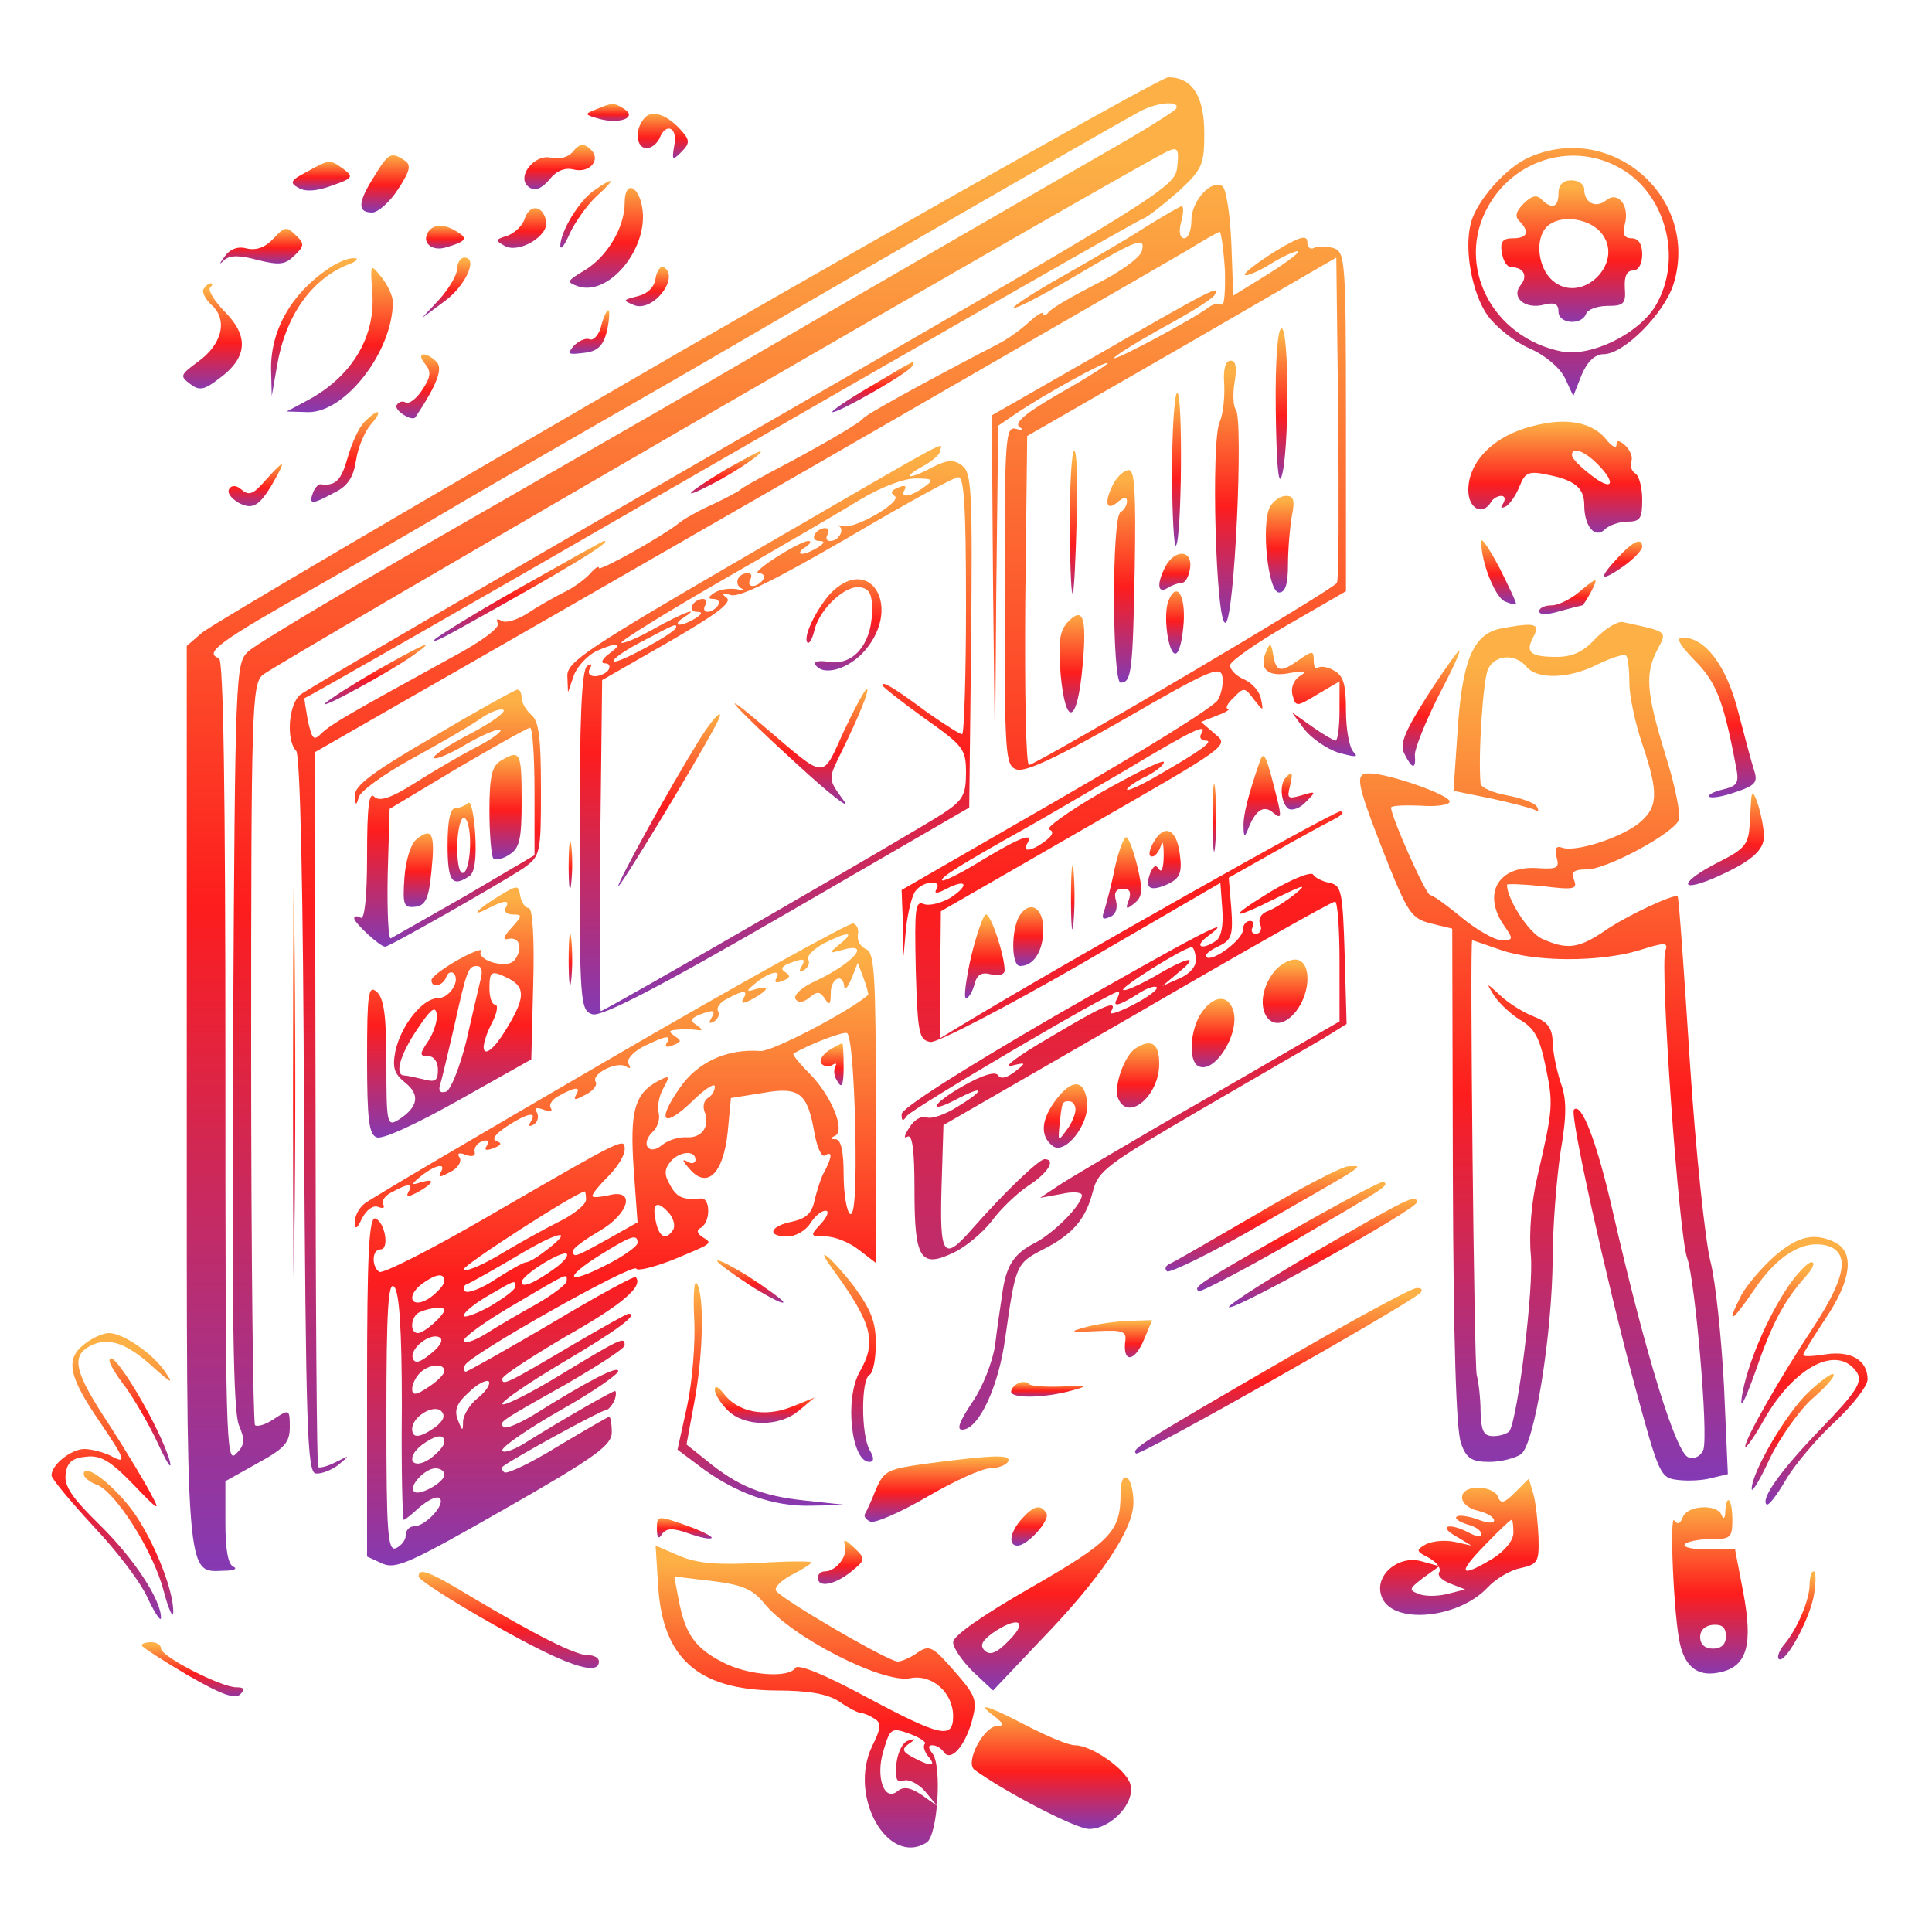 <?xml version="1.0" standalone="no"?>
<!DOCTYPE svg PUBLIC "-//W3C//DTD SVG 20010904//EN"
 "http://www.w3.org/TR/2001/REC-SVG-20010904/DTD/svg10.dtd">
<svg version="1.0" xmlns="http://www.w3.org/2000/svg"
 width="300pt" height="300pt" viewBox="0 0 300 300"
 preserveAspectRatio="xMidYMid meet">
<linearGradient id="myGradient" gradientTransform="rotate(90)">
    <stop offset="0%" stop-color="rgba(131,58,180,1)"/>
    <stop offset="45%" stop-color="rgba(253,29,29,1)"/>
    <stop offset="95%" stop-color="rgba(252,176,69,1)"/>
  </linearGradient>
<g transform="translate(0,300) scale(0.1,-0.1)"
fill="url('#myGradient')" stroke="none">
<path d="M1065 2459 c-401 -232 -740 -431 -752 -442 l-23 -20 0 -697 c0 -764
-2 -741 58 -739 15 0 21 3 15 6 -9 3 -13 27 -13 69 l0 64 50 28 c42 23 50 32
50 56 0 28 -1 28 -24 13 -13 -9 -26 -13 -30 -10 -3 4 -6 264 -6 578 0 532 1
573 18 587 18 16 1379 804 1407 814 14 6 16 1 13 -25 -3 -32 -20 -42 -674
-419 -369 -213 -679 -393 -688 -401 -18 -15 -22 -71 -6 -87 6 -6 11 -217 12
-564 3 -487 5 -555 18 -558 9 -1 24 5 35 13 19 16 19 16 -3 5 -13 -7 -26 -10
-28 -8 -2 3 -4 253 -4 557 l-1 553 143 82 c79 45 373 214 653 375 281 162 531
306 558 322 26 16 49 29 51 29 2 0 6 -27 8 -59 1 -33 -1 -57 -5 -54 -4 3 -13
1 -20 -4 -23 -18 -147 -84 -147 -79 0 3 34 24 75 47 41 22 78 45 81 51 11 17
-5 9 -180 -92 l-166 -95 2 -265 3 -265 2 257 3 257 28 19 c41 28 142 84 142
78 0 -2 -34 -24 -75 -47 -52 -30 -71 -46 -62 -52 8 -6 7 -7 -5 -3 -17 5 -18
-12 -18 -259 0 -252 1 -264 19 -270 14 -4 65 20 168 79 128 74 148 83 151 66
2 -10 -1 -27 -7 -37 -5 -10 -118 -80 -250 -156 l-241 -139 2 -51 1 -52 4 45
c3 24 9 50 15 57 13 16 42 17 32 2 -4 -7 1 -7 16 1 31 16 36 6 6 -14 -14 -8
-32 -13 -41 -10 -14 6 -15 -6 -13 -102 3 -100 5 -109 23 -112 11 -1 115 53
235 122 l215 125 3 -41 c2 -26 -2 -44 -10 -49 -22 -15 -34 -9 -14 6 52 39 -17
3 -235 -122 -145 -84 -239 -144 -239 -153 0 -11 2 -12 8 -3 7 11 316 193 328
193 3 0 2 -4 -1 -10 -9 -15 2 -12 31 6 13 9 27 14 30 11 3 -3 -13 -15 -36 -27
-23 -12 -39 -17 -35 -11 12 20 -10 11 -95 -40 -47 -27 -74 -47 -60 -44 24 6
24 5 6 -9 -13 -10 -22 -12 -26 -6 -4 7 -24 1 -54 -16 -51 -29 -57 -46 -7 -19
41 21 40 12 -3 -14 -19 -12 -40 -19 -47 -16 -8 3 -20 -4 -27 -16 -8 -12 -9
-18 -3 -14 8 4 11 -22 11 -83 0 -107 9 -122 61 -97 19 9 45 31 59 49 13 18 39
43 57 55 31 20 43 41 25 41 -9 0 -64 -53 -114 -110 -43 -49 -49 -40 -46 66 l3
97 300 173 c165 96 303 174 308 174 4 0 7 -42 7 -93 l0 -93 -202 -117 c-112
-64 -216 -126 -233 -137 l-30 -20 33 6 c17 4 32 3 32 -2 -1 -16 -44 -59 -73
-74 -33 -17 -45 -35 -51 -81 -3 -19 -8 -54 -11 -79 -4 -25 -19 -64 -35 -87
-20 -30 -25 -43 -16 -43 26 0 57 68 67 143 16 113 17 115 57 136 48 24 68 48
79 91 8 32 22 42 164 125 86 50 172 100 193 112 l37 23 -3 107 c-3 99 -5 108
-23 112 -11 2 -23 8 -26 13 -3 5 -33 -7 -65 -26 -69 -42 -65 -47 9 -10 43 21
48 22 27 5 -14 -11 -33 -23 -42 -26 -10 -4 -15 -12 -11 -21 3 -7 0 -14 -7 -14
-6 0 -8 5 -5 10 3 6 1 10 -4 10 -6 0 -11 -6 -11 -14 0 -15 -48 -51 -57 -42 -3
3 5 10 18 16 21 10 24 16 21 59 l-4 48 69 39 c37 21 79 44 93 51 14 7 19 13
11 13 -11 0 -431 -237 -588 -332 l-33 -20 0 99 1 98 224 129 c223 128 224 128
202 146 l-22 19 25 10 c14 5 21 10 17 10 -5 1 -1 9 9 18 15 16 17 16 31 -3 15
-19 15 -19 11 1 -2 11 -13 24 -26 30 -12 5 -22 15 -22 22 0 6 41 35 90 63 l90
52 0 263 c0 254 -1 264 -20 270 -11 3 -24 3 -30 0 -5 -3 -10 1 -10 9 0 12 -12
9 -51 -15 -27 -17 -48 -33 -46 -36 3 -2 20 5 38 16 19 12 39 21 44 21 6 0 -15
-16 -45 -35 l-55 -34 -3 82 c-2 45 -8 84 -14 88 -17 11 -48 -23 -48 -53 0 -16
-5 -28 -11 -28 -7 0 -9 10 -5 25 4 14 4 25 1 25 -2 0 -28 -15 -57 -33 -29 -19
-88 -53 -130 -77 -43 -24 -76 -46 -74 -48 3 -2 42 18 88 45 105 62 117 67 111
43 -3 -10 -34 -33 -71 -51 -37 -19 -70 -38 -74 -44 -4 -5 -8 -6 -8 -2 0 4 -10
-2 -22 -13 -13 -12 -34 -27 -48 -34 -121 -63 -206 -110 -210 -116 -5 -7 -70
-45 -145 -84 -22 -12 -42 -23 -45 -26 -3 -3 -22 -13 -43 -23 -21 -9 -43 -22
-50 -27 -23 -20 -127 -78 -127 -72 0 4 -6 0 -13 -8 -7 -8 -25 -22 -42 -30 -16
-8 -42 -23 -57 -33 -16 -10 -33 -15 -39 -11 -7 4 -9 3 -6 -4 4 -6 -25 -28 -70
-52 -164 -90 -188 -104 -203 -118 -13 -13 -15 -11 -22 19 -3 19 -6 34 -5 35 8
3 279 158 497 284 521 300 795 457 806 461 6 2 30 21 53 41 38 35 41 42 41 91
0 58 -19 87 -56 87 -10 0 -347 -190 -749 -421z m761 372 c-3 -4 -47 -32 -98
-61 -101 -58 -449 -259 -648 -375 -69 -40 -249 -143 -400 -230 -151 -87 -284
-166 -295 -177 -19 -18 -20 -33 -23 -595 -2 -427 0 -585 9 -606 10 -24 9 -31
-5 -45 -15 -15 -16 26 -16 608 0 420 -3 626 -10 628 -24 8 -1 25 153 112 89
51 182 105 207 120 25 15 110 64 190 110 80 46 197 113 260 150 216 126 595
344 620 357 28 15 64 17 56 4z m250 -736 c-3 -9 -442 -268 -478 -283 -5 -2 -7
112 -6 254 l3 257 240 138 240 139 3 -247 c1 -136 1 -252 -2 -258z m-211 -235
c-3 -5 0 -10 7 -10 14 0 -6 -15 -74 -54 -27 -16 -48 -25 -48 -22 0 3 14 13 31
21 17 9 28 19 26 22 -3 3 -47 -19 -98 -48 -50 -29 -86 -55 -80 -57 8 -3 6 -9
-6 -18 -21 -16 -37 -18 -28 -4 11 18 -9 11 -69 -25 -32 -20 -60 -34 -63 -32
-4 4 33 27 128 80 25 14 95 55 155 90 110 66 130 75 119 57z m-8 -349 c1 -11
-9 -23 -25 -30 l-27 -12 25 21 c35 28 15 25 -37 -6 -25 -14 -47 -24 -49 -21
-4 4 93 65 106 66 3 1 6 -7 7 -18z"/>
<path d="M1981 2363 c1 -80 4 -119 9 -103 12 37 12 230 0 230 -6 0 -10 -49 -9
-127z"/>
<path d="M1901 2403 c1 -21 -2 -47 -7 -58 -14 -30 -6 -317 9 -312 14 4 28 316
16 331 -4 4 -5 24 -2 42 4 23 2 34 -6 34 -8 0 -12 -13 -10 -37z"/>
<path d="M1820 2268 c0 -67 3 -119 6 -115 9 9 11 237 2 237 -4 0 -8 -55 -8
-122z"/>
<path d="M1661 2178 c2 -140 7 -131 11 20 2 56 0 102 -4 102 -4 0 -7 -55 -7
-122z"/>
<path d="M1730 2251 c-16 -30 -13 -46 5 -31 9 8 15 9 15 2 0 -6 -4 -14 -10
-17 -14 -8 -13 -265 0 -265 17 0 19 16 22 178 2 115 0 152 -9 152 -7 0 -17 -9
-23 -19z"/>
<path d="M1972 2213 c-14 -27 -3 -133 14 -133 10 0 14 13 14 44 0 24 3 58 6
75 5 24 3 31 -9 31 -9 0 -20 -8 -25 -17z"/>
<path d="M1810 2121 c-14 -27 -13 -44 3 -34 6 4 17 8 22 8 6 0 11 10 13 23 4
28 -23 30 -38 3z"/>
<path d="M1814 2066 c-8 -22 0 -81 11 -81 6 0 11 21 13 48 3 45 -12 65 -24 33z"/>
<path d="M1657 2033 c-12 -14 -14 -31 -10 -81 8 -83 26 -76 34 14 7 76 1 94
-24 67z"/>
<path d="M925 2830 c-18 -7 -18 -8 7 -15 32 -8 58 3 37 16 -16 10 -18 10 -44
-1z"/>
<path d="M1002 2818 c-17 -17 -15 -48 2 -48 8 0 16 7 20 15 10 26 29 17 23
-11 -4 -23 -3 -24 11 -10 13 13 13 18 2 31 -22 26 -46 35 -58 23z"/>
<path d="M890 2765 c-7 -9 -21 -13 -34 -10 -27 7 -56 -32 -34 -46 9 -6 19 -2
31 12 11 14 24 19 37 16 26 -7 45 16 26 32 -10 9 -16 8 -26 -4z"/>
<path d="M2375 2756 c-37 -16 -82 -68 -91 -102 -11 -42 2 -110 26 -144 13 -18
42 -41 65 -51 25 -11 47 -30 55 -46 l13 -28 13 33 c9 21 21 32 34 32 32 0 95
64 109 110 40 133 -96 252 -224 196z m135 -14 c76 -38 105 -144 60 -218 -27
-43 -99 -78 -144 -70 -109 21 -167 134 -115 226 40 71 127 99 199 62z"/>
<path d="M2420 2700 c0 -22 -10 -26 -27 -9 -7 7 -15 5 -27 -7 -12 -12 -14 -20
-7 -27 17 -17 13 -27 -10 -27 -15 0 -20 -5 -17 -22 2 -13 8 -23 15 -23 19 0
26 -14 14 -28 -15 -19 7 -38 37 -30 16 4 22 1 22 -11 0 -19 36 -22 43 -3 2 6
17 12 33 12 25 0 29 3 27 28 -1 18 3 27 13 27 8 0 14 10 14 25 0 16 -6 25 -16
25 -12 0 -15 6 -11 22 8 29 -11 52 -29 37 -16 -13 -34 -4 -34 17 0 8 -9 14
-20 14 -13 0 -20 -7 -20 -20z m65 -60 c41 -46 -29 -116 -75 -75 -22 20 -27 64
-8 83 19 19 63 14 83 -8z"/>
<path d="M581 2726 c-26 -41 -26 -56 -3 -56 9 0 28 17 40 36 19 29 21 38 10
45 -21 14 -25 11 -47 -25z"/>
<path d="M476 2733 c-25 -13 -27 -17 -12 -25 11 -6 28 -5 52 4 32 11 33 14 18
25 -22 16 -22 16 -58 -4z"/>
<path d="M922 2704 c-23 -16 -52 -64 -52 -86 1 -7 7 2 15 20 8 17 26 43 41 57
31 28 29 32 -4 9z"/>
<path d="M970 2685 c0 -38 -27 -83 -61 -104 -30 -18 -30 -19 -10 -26 46 -14
105 56 99 117 -4 39 -28 51 -28 13z"/>
<path d="M815 2661 c-3 -11 -16 -23 -27 -27 -19 -6 -20 -7 -4 -16 22 -12 69
16 64 39 -5 24 -25 27 -33 4z"/>
<path d="M425 2630 c-13 -14 -26 -19 -41 -16 -14 4 -26 0 -35 -12 -9 -12 -9
-14 -1 -6 9 8 24 8 53 0 33 -8 42 -7 56 7 16 15 16 19 2 32 -14 14 -17 13 -34
-5z"/>
<path d="M665 2640 c-11 -17 6 -31 28 -24 31 9 34 14 17 24 -20 13 -37 12 -45
0z"/>
<path d="M510 2583 c-59 -40 -91 -98 -89 -160 l1 -38 8 46 c13 78 53 135 110
158 14 5 18 10 10 10 -9 1 -27 -7 -40 -16z"/>
<path d="M710 2583 c0 -9 -12 -30 -27 -47 l-28 -30 35 26 c33 24 53 68 31 68
-6 0 -11 -8 -11 -17z"/>
<path d="M578 2547 c6 -70 -32 -133 -103 -170 l-30 -16 34 -1 c58 0 131 95
131 171 0 9 -8 27 -18 39 -17 21 -17 21 -14 -23z"/>
<path d="M1018 2568 c-2 -14 -12 -24 -28 -28 -23 -6 -24 -6 -5 -14 29 -11 71
43 46 59 -5 3 -11 -5 -13 -17z"/>
<path d="M316 2551 c-3 -4 3 -16 13 -25 25 -23 16 -61 -22 -88 -27 -20 -28
-22 -12 -34 14 -11 22 -10 45 8 44 32 47 65 10 103 -17 17 -27 34 -24 38 4 4
5 7 1 7 -3 0 -8 -4 -11 -9z"/>
<path d="M934 2496 c-3 -15 -12 -25 -18 -23 -6 3 -17 -2 -25 -10 -11 -13 -9
-14 15 -11 21 2 30 10 36 32 4 17 5 32 3 34 -2 2 -7 -8 -11 -22z"/>
<path d="M660 2435 c10 -12 9 -20 -4 -40 -9 -14 -21 -23 -26 -20 -5 3 -11 1
-14 -4 -5 -8 24 -26 29 -19 34 51 43 76 33 86 -17 17 -33 15 -18 -3z"/>
<path d="M1350 2399 c-36 -21 -62 -39 -57 -39 11 0 116 60 123 71 7 12 8 12
-66 -32z"/>
<path d="M566 2345 c-9 -9 -20 -34 -26 -55 -10 -36 -19 -45 -42 -42 -3 1 -9
-5 -12 -13 -7 -19 -2 -19 33 0 21 10 30 24 34 51 3 20 14 45 23 55 20 23 12
26 -10 4z"/>
<path d="M2368 2335 c-54 -17 -88 -55 -88 -96 0 -29 22 -40 35 -19 3 6 11 10
16 10 6 0 7 -5 3 -12 -5 -7 -3 -8 5 -4 7 5 16 19 21 32 8 20 14 23 42 17 42
-8 58 -20 58 -47 0 -34 17 -53 32 -38 6 6 22 12 35 12 20 0 23 5 23 34 0 19
-5 38 -11 41 -6 4 -8 12 -6 19 3 6 -2 17 -9 24 -10 9 -14 9 -14 1 0 -6 -8 -2
-17 10 -24 28 -68 34 -125 16z m112 -55 c31 -31 24 -44 -9 -18 -17 13 -30 26
-30 31 -1 14 19 7 39 -13z"/>
<path d="M1168 2142 c-258 -150 -288 -170 -287 -192 l1 -25 9 26 c5 14 21 31
35 38 34 15 43 13 20 -4 -11 -8 -14 -15 -7 -15 7 0 9 -4 6 -10 -3 -5 -13 -10
-21 -10 -9 0 -12 5 -8 12 4 7 3 8 -4 4 -9 -5 -12 -82 -12 -271 0 -253 1 -264
20 -270 14 -4 100 40 302 157 l283 164 3 259 c2 232 1 261 -14 272 -13 10 -23
9 -45 -2 -37 -20 -52 -19 -16 1 15 8 27 19 27 24 0 12 39 34 -292 -158z m266
101 c-21 -15 -38 -17 -29 -3 3 6 -1 7 -10 3 -11 -4 -13 -8 -6 -13 14 -8 -61
-52 -80 -47 -8 2 -11 2 -6 0 9 -6 -1 -23 -14 -23 -6 0 -7 5 -4 10 3 6 2 10 -4
10 -5 0 -13 -4 -16 -10 -3 -5 0 -10 7 -10 9 0 9 -3 -2 -10 -8 -5 -19 -10 -25
-10 -5 0 -3 5 5 10 8 5 11 10 5 10 -15 -1 -92 -50 -77 -50 7 0 10 -4 7 -10 -3
-5 -11 -10 -16 -10 -6 0 -7 5 -4 10 3 6 2 10 -4 10 -16 0 -22 -18 -9 -24 7 -3
4 -4 -7 -1 -11 2 -27 0 -35 -5 -11 -7 -11 -10 -2 -10 7 0 10 -4 7 -10 -3 -5
-11 -10 -16 -10 -6 0 -7 5 -4 10 3 6 2 10 -4 10 -5 0 -13 -4 -16 -10 -3 -5 0
-10 7 -10 9 0 9 -3 -2 -10 -8 -5 -19 -10 -25 -10 -5 0 -3 5 5 10 31 20 1 9
-44 -16 -26 -15 -49 -24 -51 -22 -3 2 68 46 158 98 89 51 185 107 214 125 30
18 66 32 84 32 29 0 30 -2 13 -14z m66 -183 c0 -110 -3 -200 -6 -200 -4 0 -27
15 -53 33 -54 40 -71 50 -71 43 0 -2 29 -25 65 -51 61 -43 65 -48 65 -85 0
-35 -5 -43 -37 -64 -43 -28 -524 -306 -530 -306 -2 0 -2 116 -1 257 l3 257
103 59 c76 44 100 62 90 69 -9 7 -7 8 7 4 14 -4 71 25 180 88 88 52 166 95
173 95 9 1 12 -45 12 -199z m-450 -34 c0 -8 -92 -58 -97 -53 -3 3 17 17 44 31
53 28 53 28 53 22z"/>
<path d="M1289 2078 c-22 -25 -43 -68 -35 -76 3 -2 8 7 11 21 9 33 49 70 72
65 14 -3 18 -12 17 -41 -2 -48 -29 -80 -66 -75 -15 3 -25 1 -22 -4 12 -19 53
-7 78 23 57 68 6 150 -55 87z"/>
<path d="M1310 1864 c-34 -75 -26 -75 -119 4 -85 73 -57 40 46 -54 53 -49 86
-74 73 -57 -24 33 -24 33 -6 70 30 61 47 103 42 103 -3 0 -19 -30 -36 -66z"/>
<path d="M1087 1853 c-46 -74 -127 -221 -127 -229 0 -7 115 182 151 249 18 33
-1 17 -24 -20z"/>
<path d="M1127 2271 c-60 -36 -74 -50 -22 -23 39 20 85 52 75 51 -3 0 -26 -13
-53 -28z"/>
<path d="M412 2254 c-18 -21 -25 -24 -36 -15 -9 8 -16 8 -20 2 -4 -6 3 -15 15
-22 23 -12 34 -4 60 44 13 24 8 21 -19 -9z"/>
<path d="M2300 2159 c0 -33 22 -87 37 -93 9 -4 16 -5 17 -4 1 2 -11 27 -26 57
-16 30 -28 48 -28 40z"/>
<path d="M810 2089 c-69 -39 -129 -76 -135 -82 -5 -6 10 1 35 15 175 97 243
139 228 138 -2 0 -59 -32 -128 -71z"/>
<path d="M2513 2135 c-32 -34 -29 -40 7 -15 17 12 30 26 30 31 0 15 -14 9 -37
-16z"/>
<path d="M2451 2080 c-13 -11 -32 -20 -42 -20 -10 0 -19 -4 -19 -9 0 -6 12 -6
32 0 18 5 34 9 35 9 1 0 7 9 13 20 13 25 11 25 -19 0z"/>
<path d="M2478 2009 c-19 -21 -36 -29 -61 -29 -41 0 -49 7 -36 31 11 21 3 23
-51 13 -43 -9 -60 -50 -67 -164 l-6 -88 59 -12 c32 -7 63 -15 68 -18 5 -3 6 0
2 6 -3 5 -24 13 -46 17 -22 4 -40 12 -41 18 -4 45 4 164 12 179 12 22 42 23
59 3 17 -21 68 -19 112 4 21 10 40 16 43 13 3 -3 5 -22 5 -42 0 -20 9 -63 20
-95 26 -77 25 -99 -6 -124 -30 -23 -99 -45 -119 -37 -9 3 -11 -2 -8 -15 5 -17
1 -19 -30 -17 -61 4 -86 -40 -51 -90 14 -20 14 -22 -4 -22 -11 0 -39 16 -62
35 -23 19 -45 35 -49 35 -7 0 -61 122 -61 136 0 3 20 4 45 3 25 -2 45 1 46 6
2 10 -92 43 -123 44 -25 1 -23 -11 21 -124 37 -93 42 -101 73 -109 l33 -8 1
-387 c1 -253 5 -395 13 -413 8 -23 17 -28 44 -28 18 0 40 6 49 12 21 17 48
184 49 304 0 49 6 123 12 164 10 59 10 83 0 110 -6 19 -12 47 -12 63 -1 21 -8
30 -28 38 -16 6 -39 20 -52 32 -24 22 -24 22 -11 1 8 -12 26 -29 41 -38 22
-13 30 -28 39 -72 12 -58 12 -64 -13 -172 -9 -38 -13 -87 -10 -120 5 -51 -20
-252 -33 -274 -3 -4 -14 -8 -25 -8 -15 0 -19 7 -20 38 0 20 -3 46 -6 57 -4 16
-11 675 -7 675 1 0 21 -7 44 -15 54 -19 153 -19 214 -1 41 13 47 13 42 0 -9
-22 21 -446 34 -478 12 -34 33 -272 25 -297 -4 -10 -13 -15 -23 -12 -19 5 -66
156 -118 383 -24 105 -48 169 -60 157 -7 -7 50 -263 94 -427 38 -140 40 -145
67 -148 15 -2 39 -1 53 3 l25 6 -6 137 c-4 75 -13 162 -21 193 -8 31 -23 171
-32 310 -9 140 -17 255 -19 257 -4 5 -80 -30 -114 -54 -40 -27 -58 -29 -96
-12 -21 9 -55 62 -55 84 0 2 25 1 55 -2 49 -6 55 -5 49 10 -5 12 0 16 20 16
31 0 135 56 143 77 3 8 -6 54 -21 101 -30 98 -32 126 -12 164 15 28 16 27 -54
42 -8 2 -27 -10 -42 -25z"/>
<path d="M2631 1975 c33 -33 45 -61 64 -162 6 -29 4 -33 -20 -39 -14 -3 -24
-9 -21 -11 3 -3 21 0 41 7 30 10 35 15 29 33 -4 12 -15 54 -25 92 -18 71 -51
115 -86 115 -11 0 -6 -10 18 -35z"/>
<path d="M585 1959 c-38 -22 -74 -45 -80 -51 -11 -12 99 48 136 74 41 29 18
19 -56 -23z"/>
<path d="M1966 1988 c-12 -27 3 -40 37 -33 25 4 28 3 15 -5 -9 -6 -14 -18 -11
-29 5 -19 6 -19 39 1 l34 20 0 -46 c0 -25 -3 -46 -6 -46 -3 0 -20 10 -37 22
l-31 22 19 -26 c11 -14 35 -31 54 -37 26 -7 31 -7 23 1 -7 7 -12 36 -12 65 0
41 -4 54 -19 62 -10 6 -21 7 -25 4 -3 -3 -6 1 -6 11 0 16 -2 16 -22 2 -30 -21
-36 -20 -41 7 -3 19 -5 20 -11 5z"/>
<path d="M2216 1919 c-36 -57 -43 -75 -35 -90 12 -24 18 -24 16 -1 0 10 16 50
36 90 21 40 36 72 33 72 -2 0 -25 -32 -50 -71z"/>
<path d="M673 1856 c-95 -55 -122 -76 -122 -91 1 -16 2 -17 6 -3 2 9 39 36 81
59 42 23 89 50 105 61 15 11 32 18 38 16 7 -2 -16 -19 -50 -37 -35 -18 -60
-35 -57 -38 3 -3 26 7 51 22 26 15 49 24 52 22 3 -3 -15 -16 -39 -28 -23 -12
-66 -37 -94 -55 -38 -24 -55 -29 -63 -21 -8 8 -11 -16 -11 -92 0 -65 -4 -100
-10 -96 -5 3 -10 3 -10 -1 0 -7 40 -44 48 -44 7 0 182 100 215 122 26 19 27
21 27 122 0 80 -3 106 -15 116 -8 7 -15 19 -15 26 0 8 -3 14 -7 13 -5 -1 -63
-33 -130 -73z m157 -85 l0 -99 -107 -63 c-60 -34 -112 -64 -116 -66 -4 -3 -6
42 -5 98 l3 103 105 63 c58 34 108 62 113 63 4 0 7 -45 7 -99z"/>
<path d="M778 1819 c-14 -8 -18 -24 -18 -78 0 -37 3 -70 6 -74 3 -3 15 -1 25
6 16 10 19 24 19 84 0 75 -2 80 -32 62z"/>
<path d="M727 1753 c-5 -4 -14 -8 -20 -8 -8 0 -12 -20 -12 -57 0 -57 7 -66 33
-49 9 5 12 26 10 65 -2 32 -7 54 -11 49z m3 -62 c0 -22 -4 -43 -10 -46 -6 -4
-10 12 -10 39 0 25 5 46 10 46 6 0 10 -18 10 -39z"/>
<path d="M647 1697 c-9 -7 -17 -32 -19 -60 -3 -43 -1 -47 17 -45 16 2 21 13
25 56 6 58 1 68 -23 49z"/>
<path d="M1957 1820 c-18 -52 -27 -86 -26 -104 0 -15 2 -16 6 -6 12 32 25 41
40 28 12 -10 13 -7 7 18 -17 69 -21 79 -27 64z"/>
<path d="M455 1320 c0 -272 1 -384 2 -247 2 136 2 358 0 495 -1 136 -2 24 -2
-248z"/>
<path d="M1883 1730 c0 -47 2 -66 4 -42 2 23 2 61 0 85 -2 23 -4 4 -4 -43z"/>
<path d="M1997 1793 c-11 -10 -8 -41 4 -49 6 -3 18 1 27 11 16 16 16 17 -7 10
-21 -6 -23 -5 -18 14 5 22 4 25 -6 14z"/>
<path d="M2720 1765 c-1 -5 -2 -26 -3 -45 -2 -31 -7 -38 -49 -59 -57 -29 -64
-48 -10 -26 60 26 82 44 81 68 -1 27 -16 76 -19 62z"/>
<path d="M883 1655 c0 -33 2 -45 4 -27 2 18 2 45 0 60 -2 15 -4 0 -4 -33z"/>
<path d="M1790 1690 c-6 -12 -7 -20 -1 -20 5 0 11 8 14 18 2 9 4 2 4 -16 0
-18 -3 -28 -7 -22 -5 8 -9 6 -14 -6 -9 -24 0 -29 27 -17 19 9 23 17 19 47 -5
40 -25 48 -42 16z"/>
<path d="M1731 1652 c-5 -26 -13 -55 -16 -65 -5 -13 -3 -16 8 -11 9 3 13 13
10 25 -4 13 0 19 11 19 10 0 13 -5 9 -17 -6 -15 -4 -16 8 -6 13 10 14 20 5 58
-6 25 -14 45 -17 45 -4 0 -12 -21 -18 -48z"/>
<path d="M1663 1605 c0 -44 2 -61 4 -37 2 23 2 59 0 80 -2 20 -4 1 -4 -43z"/>
<path d="M777 1610 c-35 -21 -49 -36 -20 -21 27 14 36 14 28 1 -3 -5 2 -10 11
-10 16 0 15 -2 -2 -21 -12 -13 -14 -19 -5 -17 17 4 23 -13 12 -30 -5 -9 -17
-11 -34 -7 -15 4 -24 12 -20 18 3 5 -13 -1 -35 -13 -23 -13 -42 -27 -42 -32 0
-13 18 -9 23 5 2 6 7 9 11 6 12 -11 -6 -39 -24 -39 -24 0 -57 -42 -66 -82 -5
-26 -2 -35 15 -49 24 -19 20 -38 -9 -57 -19 -12 -20 -9 -20 87 0 75 -4 101
-15 111 -13 11 -15 -2 -15 -104 0 -95 3 -118 15 -122 9 -4 64 22 128 58 l112
63 3 118 c2 70 -1 117 -7 117 -5 0 -11 8 -13 18 -3 18 -4 18 -31 2z m-31 -132
c-3 -13 -13 -55 -22 -95 -10 -40 -24 -75 -31 -78 -10 -3 -13 1 -9 13 3 9 12
49 21 87 20 90 22 95 36 95 7 0 9 -9 5 -22z m45 2 c26 -14 24 -32 -8 -83 -29
-46 -44 -36 -20 13 9 16 11 30 6 30 -5 0 -9 11 -9 25 0 28 3 29 31 15z m-125
-95 c-15 -22 -15 -25 -1 -25 9 0 15 -9 15 -21 0 -17 -4 -20 -22 -15 -13 3 -26
6 -30 6 -16 0 -7 32 20 72 20 30 28 37 30 24 2 -9 -4 -28 -12 -41z"/>
<path d="M1583 1578 c-13 -22 -13 -78 1 -78 21 0 36 23 36 57 0 34 -21 46 -37
21z"/>
<path d="M1508 1515 c-8 -36 -12 -65 -8 -65 4 0 10 10 13 21 4 16 11 20 26 16
12 -3 21 0 21 6 0 23 -21 87 -29 87 -4 0 -14 -29 -23 -65z"/>
<path d="M883 1510 c0 -36 2 -50 4 -32 2 17 2 47 0 65 -2 17 -4 3 -4 -33z"/>
<path d="M949 1357 c-201 -117 -373 -218 -383 -226 -9 -7 -16 -21 -15 -30 0
-11 4 -9 11 7 7 13 17 21 25 18 8 -3 11 -2 8 4 -3 5 3 14 14 19 25 14 34 14
25 0 -4 -8 0 -8 15 0 25 14 28 22 4 15 -15 -5 -15 -3 1 10 23 18 40 21 30 5
-4 -8 0 -7 15 1 12 6 18 16 15 22 -5 7 -2 9 9 5 10 -4 16 -2 14 5 -1 6 4 13
12 16 8 3 11 0 7 -7 -5 -7 -1 -8 10 -4 13 5 14 8 5 11 -8 3 -2 11 16 23 32 21
48 24 37 7 -4 -7 -3 -8 5 -4 6 4 8 12 5 18 -5 8 -1 9 10 5 10 -4 15 -3 11 3
-3 5 3 14 14 19 25 14 34 14 25 0 -4 -8 0 -7 15 1 12 6 19 15 16 20 -8 12 33
33 47 24 7 -4 8 -3 4 4 -4 6 6 18 23 27 35 17 45 19 36 5 -3 -6 1 -7 10 -3 13
5 14 7 3 14 -10 7 -10 9 2 10 8 1 22 1 30 0 12 -2 12 0 2 7 -11 7 -10 10 3 16
24 9 27 8 19 -6 -4 -7 -3 -8 5 -4 6 4 9 11 6 16 -3 5 3 14 14 19 25 14 34 14
25 0 -4 -8 0 -8 15 0 25 14 28 22 4 15 -15 -5 -15 -3 1 10 22 18 41 21 31 6
-3 -6 1 -7 10 -3 12 4 13 8 5 13 -8 5 -7 9 5 14 24 9 27 8 19 -6 -4 -7 -3 -8
5 -4 6 4 9 11 6 16 -3 5 8 16 24 25 38 19 50 19 25 -1 -18 -15 -18 -15 4 -9
46 13 18 -20 -41 -48 -21 -9 -35 -22 -32 -28 5 -7 12 -6 22 2 12 10 16 10 24
-2 7 -11 9 -9 9 9 0 23 19 32 21 10 0 -7 5 -2 11 12 l10 25 9 -24 c5 -13 8
-25 7 -26 -30 -26 -149 -88 -167 -87 -52 4 -98 -17 -126 -58 -36 -52 -25 -63
20 -20 19 19 35 29 35 23 0 -7 -5 -15 -11 -18 -6 -4 -8 -13 -5 -21 9 -23 -4
-41 -27 -40 -12 1 -29 -4 -39 -12 -20 -17 -34 1 -15 20 8 7 12 20 10 29 -3 9
0 27 7 39 11 20 10 21 -9 11 -36 -20 -43 -47 -37 -136 l6 -83 -46 -26 c-51
-28 -54 -30 -54 -18 0 4 18 17 40 30 47 27 58 67 15 56 -14 -3 -25 -4 -25 -1
0 4 11 17 25 31 14 14 25 32 25 41 0 19 2 20 -214 -105 -86 -50 -161 -88 -167
-85 -12 8 -12 35 2 35 14 0 7 42 -8 48 -10 3 -13 -54 -13 -261 l0 -264 24 -11
c21 -9 43 1 190 85 142 81 166 99 166 119 0 13 -2 24 -4 24 -2 0 -38 -21 -80
-46 -42 -26 -80 -44 -83 -40 -4 3 -4 7 -2 9 15 12 152 87 159 87 4 0 10 7 14
15 3 8 3 15 1 15 -4 0 -78 -42 -142 -82 -18 -11 -33 -15 -33 -10 0 6 41 34 90
62 50 28 90 56 90 61 0 9 -45 -14 -133 -69 -22 -13 -41 -21 -45 -18 -7 8 -9 7
96 66 50 29 92 56 92 61 0 14 -4 12 -100 -46 -49 -30 -90 -50 -90 -45 0 5 43
34 95 65 83 49 118 75 101 75 -3 0 -40 -21 -83 -46 -108 -64 -113 -66 -113
-55 0 5 45 34 99 66 87 49 121 78 108 92 -2 2 -61 -30 -131 -72 -70 -41 -130
-75 -133 -75 -2 0 -3 5 -1 10 5 15 262 160 266 150 2 -4 26 2 55 13 65 27 64
26 48 36 -9 6 -10 11 -2 15 15 10 14 47 -1 45 -27 -3 -38 2 -48 22 -9 15 -8
24 1 35 13 16 39 19 39 3 0 -5 -6 -7 -12 -3 -9 5 -9 2 1 -9 28 -35 54 -11 61
55 l5 53 50 8 c57 10 69 0 80 -64 4 -21 11 -37 16 -33 12 7 11 -2 0 -24 -6 -9
-12 -30 -16 -45 -4 -21 -13 -29 -35 -34 -35 -7 -40 -23 -7 -23 12 0 28 9 35
20 7 11 17 20 24 20 6 0 3 -9 -7 -20 -18 -19 -17 -20 7 -20 14 0 37 -9 52 -21
l26 -20 0 241 c0 206 -2 241 -15 246 -9 4 -14 13 -13 22 2 8 -1 16 -7 18 -5 2
-175 -92 -376 -209z m379 -106 c2 -96 -1 -140 -8 -136 -5 3 -10 31 -10 61 0
36 -4 54 -12 55 -9 0 -9 2 -2 5 18 7 -5 63 -39 97 -16 16 -27 30 -25 31 24 14
75 34 83 32 6 -2 11 -61 13 -145z m-418 -114 c0 -7 -19 -23 -42 -34 -24 -12
-67 -36 -95 -53 -29 -17 -53 -26 -53 -21 0 7 172 118 188 121 1 0 2 -6 2 -13z
m130 -22 c6 -8 9 -19 5 -25 -11 -17 -22 -11 -27 15 -6 28 3 32 22 10z m-190
-55 c-14 -11 -28 -20 -33 -20 -4 0 -25 -12 -47 -26 -22 -15 -44 -23 -48 -19
-4 4 -2 9 3 11 6 2 39 21 75 42 66 40 94 46 50 12z m140 10 c0 -5 -22 -21 -50
-35 -61 -31 -66 -20 -7 17 47 29 57 33 57 18z m-125 -37 c-34 -25 -55 -34 -55
-24 0 11 63 50 70 44 3 -3 -4 -11 -15 -20z m-175 -22 c0 -6 -10 -17 -22 -26
-28 -19 -40 1 -12 22 21 15 34 17 34 4z m190 0 c0 -5 -21 -21 -47 -36 -27 -15
-63 -36 -80 -47 -18 -11 -33 -15 -33 -10 0 6 35 31 78 56 88 52 82 49 82 37z
m-256 -196 c-1 -96 1 -175 3 -175 2 0 13 9 25 20 12 10 25 17 30 14 12 -8 -21
-44 -39 -44 -7 0 -13 -6 -13 -14 0 -8 -7 -16 -15 -20 -13 -5 -15 22 -15 206 0
165 3 209 12 200 8 -8 12 -64 12 -187z m176 187 c0 -5 -18 -18 -40 -31 -22
-12 -40 -18 -40 -14 0 5 17 19 38 31 43 25 42 25 42 14z m-110 -36 c0 -8 -31
-36 -41 -36 -14 0 -11 28 4 33 16 7 37 8 37 3z m-21 -68 c-17 -14 -25 -16 -28
-7 -5 15 28 41 42 32 6 -4 0 -14 -14 -25z m21 -27 c0 -5 -11 -16 -25 -25 -19
-13 -25 -13 -25 -3 0 7 5 18 12 25 14 14 38 16 38 3z m53 -41 c-13 -10 -23
-26 -24 -37 0 -16 -1 -16 -8 2 -6 15 -2 26 17 43 13 13 27 20 31 17 3 -4 -4
-15 -16 -25z m-67 -46 c-24 -17 -36 -18 -36 -3 0 19 33 39 45 28 7 -7 4 -15
-9 -25z m14 -23 c0 -6 -10 -17 -22 -26 -28 -19 -40 1 -12 22 21 15 34 17 34 4z
m0 -51 c0 -12 -40 -34 -47 -26 -9 8 17 36 33 36 8 0 14 -4 14 -10z"/>
<path d="M1287 1369 c-9 -6 -15 -15 -12 -20 4 -5 11 -6 17 -3 6 4 8 3 5 -2 -3
-6 -2 -16 4 -24 6 -11 9 -4 9 23 0 20 -1 37 -2 37 -2 0 -11 -5 -21 -11z"/>
<path d="M1976 1488 c-36 -51 -2 -105 36 -59 25 32 24 81 -1 81 -11 0 -27 -10
-35 -22z"/>
<path d="M1866 1428 c-18 -26 -21 -74 -6 -83 25 -15 66 50 55 86 -8 25 -30 24
-49 -3z"/>
<path d="M1763 1372 c-17 -11 -34 -59 -27 -77 15 -38 64 3 64 53 0 32 -12 40
-37 24z"/>
<path d="M1641 1294 c-24 -31 -27 -57 -7 -73 19 -16 58 33 54 68 -4 34 -22 37
-47 5z m29 -17 c0 -7 -6 -22 -14 -32 -13 -18 -13 -17 -11 6 4 38 4 39 15 39 6
0 10 -6 10 -13z"/>
<path d="M1950 1114 c-69 -40 -129 -75 -135 -77 -5 -3 -7 -7 -3 -11 3 -4 71
29 150 75 164 94 157 89 132 88 -10 0 -75 -34 -144 -75z"/>
<path d="M2005 1089 c-149 -85 -151 -87 -144 -94 3 -2 68 32 145 76 154 90
149 87 143 94 -3 2 -67 -32 -144 -76z"/>
<path d="M2040 1055 c-80 -47 -139 -85 -131 -85 18 0 290 152 291 163 0 14
-15 6 -160 -78z"/>
<path d="M2755 1049 c-20 -18 -43 -45 -51 -60 -24 -47 -16 -44 19 7 36 54 76
79 113 70 37 -10 31 -48 -19 -125 -53 -80 -107 -175 -107 -187 0 -5 14 14 30
43 48 83 115 116 144 71 8 -14 -1 -29 -55 -85 -64 -66 -95 -110 -86 -119 3 -3
16 14 30 38 14 24 48 64 76 90 28 26 51 56 51 66 0 30 -26 45 -65 39 -19 -3
-35 -4 -35 -1 0 3 16 28 35 57 39 58 45 101 16 117 -33 17 -59 11 -96 -21z"/>
<path d="M1114 1041 c4 -5 29 -23 57 -41 28 -17 48 -27 45 -21 -4 5 -29 23
-57 41 -28 17 -48 27 -45 21z"/>
<path d="M1294 1028 c60 -83 68 -111 41 -158 -24 -42 -13 -140 15 -140 7 0 8
6 0 19 -13 25 -13 108 0 116 6 3 10 26 10 49 0 34 -8 53 -35 90 -36 46 -63 67
-31 24z"/>
<path d="M2777 1003 c-33 -49 -64 -122 -72 -170 -4 -24 3 -12 20 35 26 76 45
112 79 150 11 12 15 22 9 22 -6 0 -22 -17 -36 -37z"/>
<path d="M1078 952 c2 -37 -3 -98 -11 -135 l-15 -68 32 -24 c56 -43 117 -65
176 -63 l55 1 -65 7 c-67 7 -104 22 -154 63 l-30 24 12 65 c14 74 16 167 4
185 -4 7 -6 -18 -4 -55z"/>
<path d="M1995 889 c-228 -132 -238 -139 -231 -146 5 -5 417 228 441 249 5 5
3 8 -5 8 -8 0 -100 -50 -205 -111z"/>
<path d="M1685 939 c-26 -7 -23 -8 17 -6 43 2 48 0 45 -18 -3 -32 15 -29 29 4
l13 31 -37 -1 c-20 -1 -50 -5 -67 -10z"/>
<path d="M130 912 c-29 -23 -23 -50 25 -120 40 -59 43 -67 16 -52 -11 5 -29
10 -40 10 -20 0 -51 -24 -51 -41 0 -5 30 -41 66 -80 36 -38 74 -88 84 -112 11
-23 20 -36 20 -29 0 28 -42 92 -95 144 -43 42 -56 61 -53 79 2 18 10 25 31 27
23 3 38 -6 74 -43 39 -41 43 -43 28 -16 -9 18 -38 66 -65 108 -55 83 -60 107
-30 123 28 15 58 4 99 -34 27 -24 31 -26 18 -7 -19 29 -66 61 -88 61 -9 0 -27
-8 -39 -18z"/>
<path d="M170 887 c0 -5 11 -23 25 -41 13 -18 36 -57 50 -87 14 -30 22 -43 19
-29 -14 52 -93 185 -94 157z"/>
<path d="M2808 838 c-34 -32 -88 -124 -88 -150 0 -7 13 14 28 47 16 33 46 75
66 93 21 18 36 35 33 38 -2 3 -20 -10 -39 -28z"/>
<path d="M1583 853 c-7 -3 -13 -9 -13 -14 0 -11 53 -10 95 2 26 7 23 8 -17 6
-27 -1 -49 1 -50 4 -2 3 -9 4 -15 2z"/>
<path d="M1110 842 c0 -7 9 -21 20 -32 26 -26 81 -26 111 0 l24 20 -37 -15
c-41 -16 -83 -8 -105 22 -8 10 -13 12 -13 5z"/>
<path d="M1444 728 c-66 -9 -71 -11 -84 -41 -7 -18 -15 -35 -17 -38 -2 -4 2
-9 9 -12 8 -2 47 15 88 39 41 24 85 44 97 44 12 0 25 5 28 10 7 12 -21 11
-121 -2z"/>
<path d="M130 711 c0 -5 9 -12 19 -16 29 -9 89 -103 105 -165 8 -30 15 -45 15
-33 1 36 -36 125 -70 166 -32 39 -69 65 -69 48z"/>
<path d="M1740 681 c0 -59 -14 -74 -139 -146 -75 -43 -121 -75 -121 -85 0 -9
14 -29 31 -46 l31 -29 72 76 c95 98 146 174 146 216 0 17 -4 35 -10 38 -6 4
-10 -6 -10 -24z m-173 -228 c-19 -20 -30 -24 -38 -16 -8 8 -4 15 12 27 39 27
57 20 26 -11z"/>
<path d="M2353 683 c-17 -17 -23 -19 -27 -7 -3 8 -17 14 -31 14 -33 0 -33 -28
0 -36 14 -3 25 -10 25 -15 0 -5 -12 -4 -26 2 -15 5 -29 7 -32 4 -4 -3 4 -8 16
-12 12 -3 22 -9 22 -15 0 -5 -8 -4 -19 2 -30 16 -49 11 -21 -5 l25 -15 -27 6
c-15 3 -34 1 -44 -4 -16 -9 -15 -11 5 -21 12 -7 19 -16 16 -22 -4 -5 4 -13 17
-18 l23 -9 -27 -7 c-16 -4 -36 -4 -45 0 -16 6 -15 8 7 25 l25 18 -29 8 c-36 9
-72 -23 -61 -54 14 -45 118 -37 165 13 12 13 35 27 51 30 27 6 29 10 28 48 -1
23 -4 53 -8 67 l-7 24 -21 -21z m-3 -63 c0 -12 -13 -28 -32 -40 -51 -31 -56
-24 -13 20 21 22 40 40 42 40 2 0 3 -9 3 -20z"/>
<path d="M2679 653 c0 -11 -3 -13 -6 -5 -7 17 -53 15 -60 -4 -4 -10 -8 -12
-13 -5 -8 14 -1 -153 9 -193 9 -37 30 -51 65 -42 39 10 48 43 33 123 l-13 68
-41 -1 c-23 0 -40 3 -37 8 3 4 21 8 40 8 31 0 34 2 34 30 0 32 -9 43 -11 13z
m1 -194 c0 -12 -7 -19 -20 -19 -13 0 -20 7 -20 18 0 11 8 18 20 19 14 1 20 -4
20 -18z"/>
<path d="M1587 642 c-19 -21 -22 -42 -7 -42 16 0 51 40 45 50 -9 15 -20 12
-38 -8z"/>
<path d="M1020 626 c0 -14 3 -17 8 -8 7 9 16 10 41 1 17 -6 34 -10 36 -7 2 2
-16 11 -41 20 -43 15 -44 15 -44 -6z"/>
<path d="M1312 600 c5 -16 -14 -40 -31 -40 -6 0 -11 -4 -11 -10 0 -16 26 -11
51 9 23 19 24 20 5 38 -14 13 -17 14 -14 3z"/>
<path d="M1022 537 c7 -112 62 -161 183 -162 50 0 79 -5 98 -17 14 -10 30 -18
34 -18 4 0 14 -4 21 -9 11 -6 10 -15 -4 -43 -37 -78 25 -187 85 -149 17 11 24
119 9 138 -7 9 -7 13 0 13 6 0 14 -5 17 -10 11 -17 33 8 44 47 9 33 7 39 -27
78 -34 39 -39 41 -57 29 -11 -8 -25 -14 -31 -14 -15 0 -181 97 -189 110 -3 5
8 16 25 25 16 8 30 17 30 19 0 2 -38 2 -83 -1 -63 -3 -93 -1 -122 11 l-37 16
4 -63z m165 -27 c42 -52 183 -124 226 -116 34 7 67 -22 67 -59 0 -36 -19 -32
-135 30 -63 34 -106 52 -110 45 -10 -16 -73 -12 -113 9 -43 22 -58 44 -68 96
l-7 37 59 -7 c48 -6 63 -13 81 -35z m249 -218 c-3 -3 -1 -11 5 -19 14 -16 5
-17 -23 -2 -17 9 -18 13 -7 21 12 8 11 9 -1 5 -8 -2 -16 -18 -18 -35 -2 -24 0
-31 11 -27 7 3 22 -4 33 -16 l19 -23 -24 17 c-18 12 -28 13 -37 6 -21 -18 -35
22 -22 63 10 34 12 36 40 26 16 -6 27 -13 24 -16z"/>
<path d="M650 552 c0 -5 53 -39 117 -75 109 -62 163 -81 163 -57 0 6 -8 10
-18 10 -19 0 -82 32 -181 91 -66 40 -81 45 -81 31z"/>
<path d="M2810 540 c0 -24 -19 -69 -39 -93 -8 -9 -12 -20 -9 -23 10 -9 49 63
55 101 3 19 3 35 -1 35 -3 0 -6 -9 -6 -20z"/>
<path d="M220 445 c0 -2 32 -23 71 -46 52 -30 74 -38 82 -30 8 8 6 11 -6 11
-24 0 -117 48 -117 60 0 6 -7 10 -15 10 -8 0 -15 -2 -15 -5z"/>
<path d="M1544 335 c14 -11 16 -15 5 -15 -21 0 -51 -56 -36 -68 48 -35 158
-92 178 -92 35 0 73 42 64 70 -7 23 -60 60 -86 60 -10 0 -43 14 -74 30 -61 32
-82 38 -51 15z"/>
</g>
</svg>
